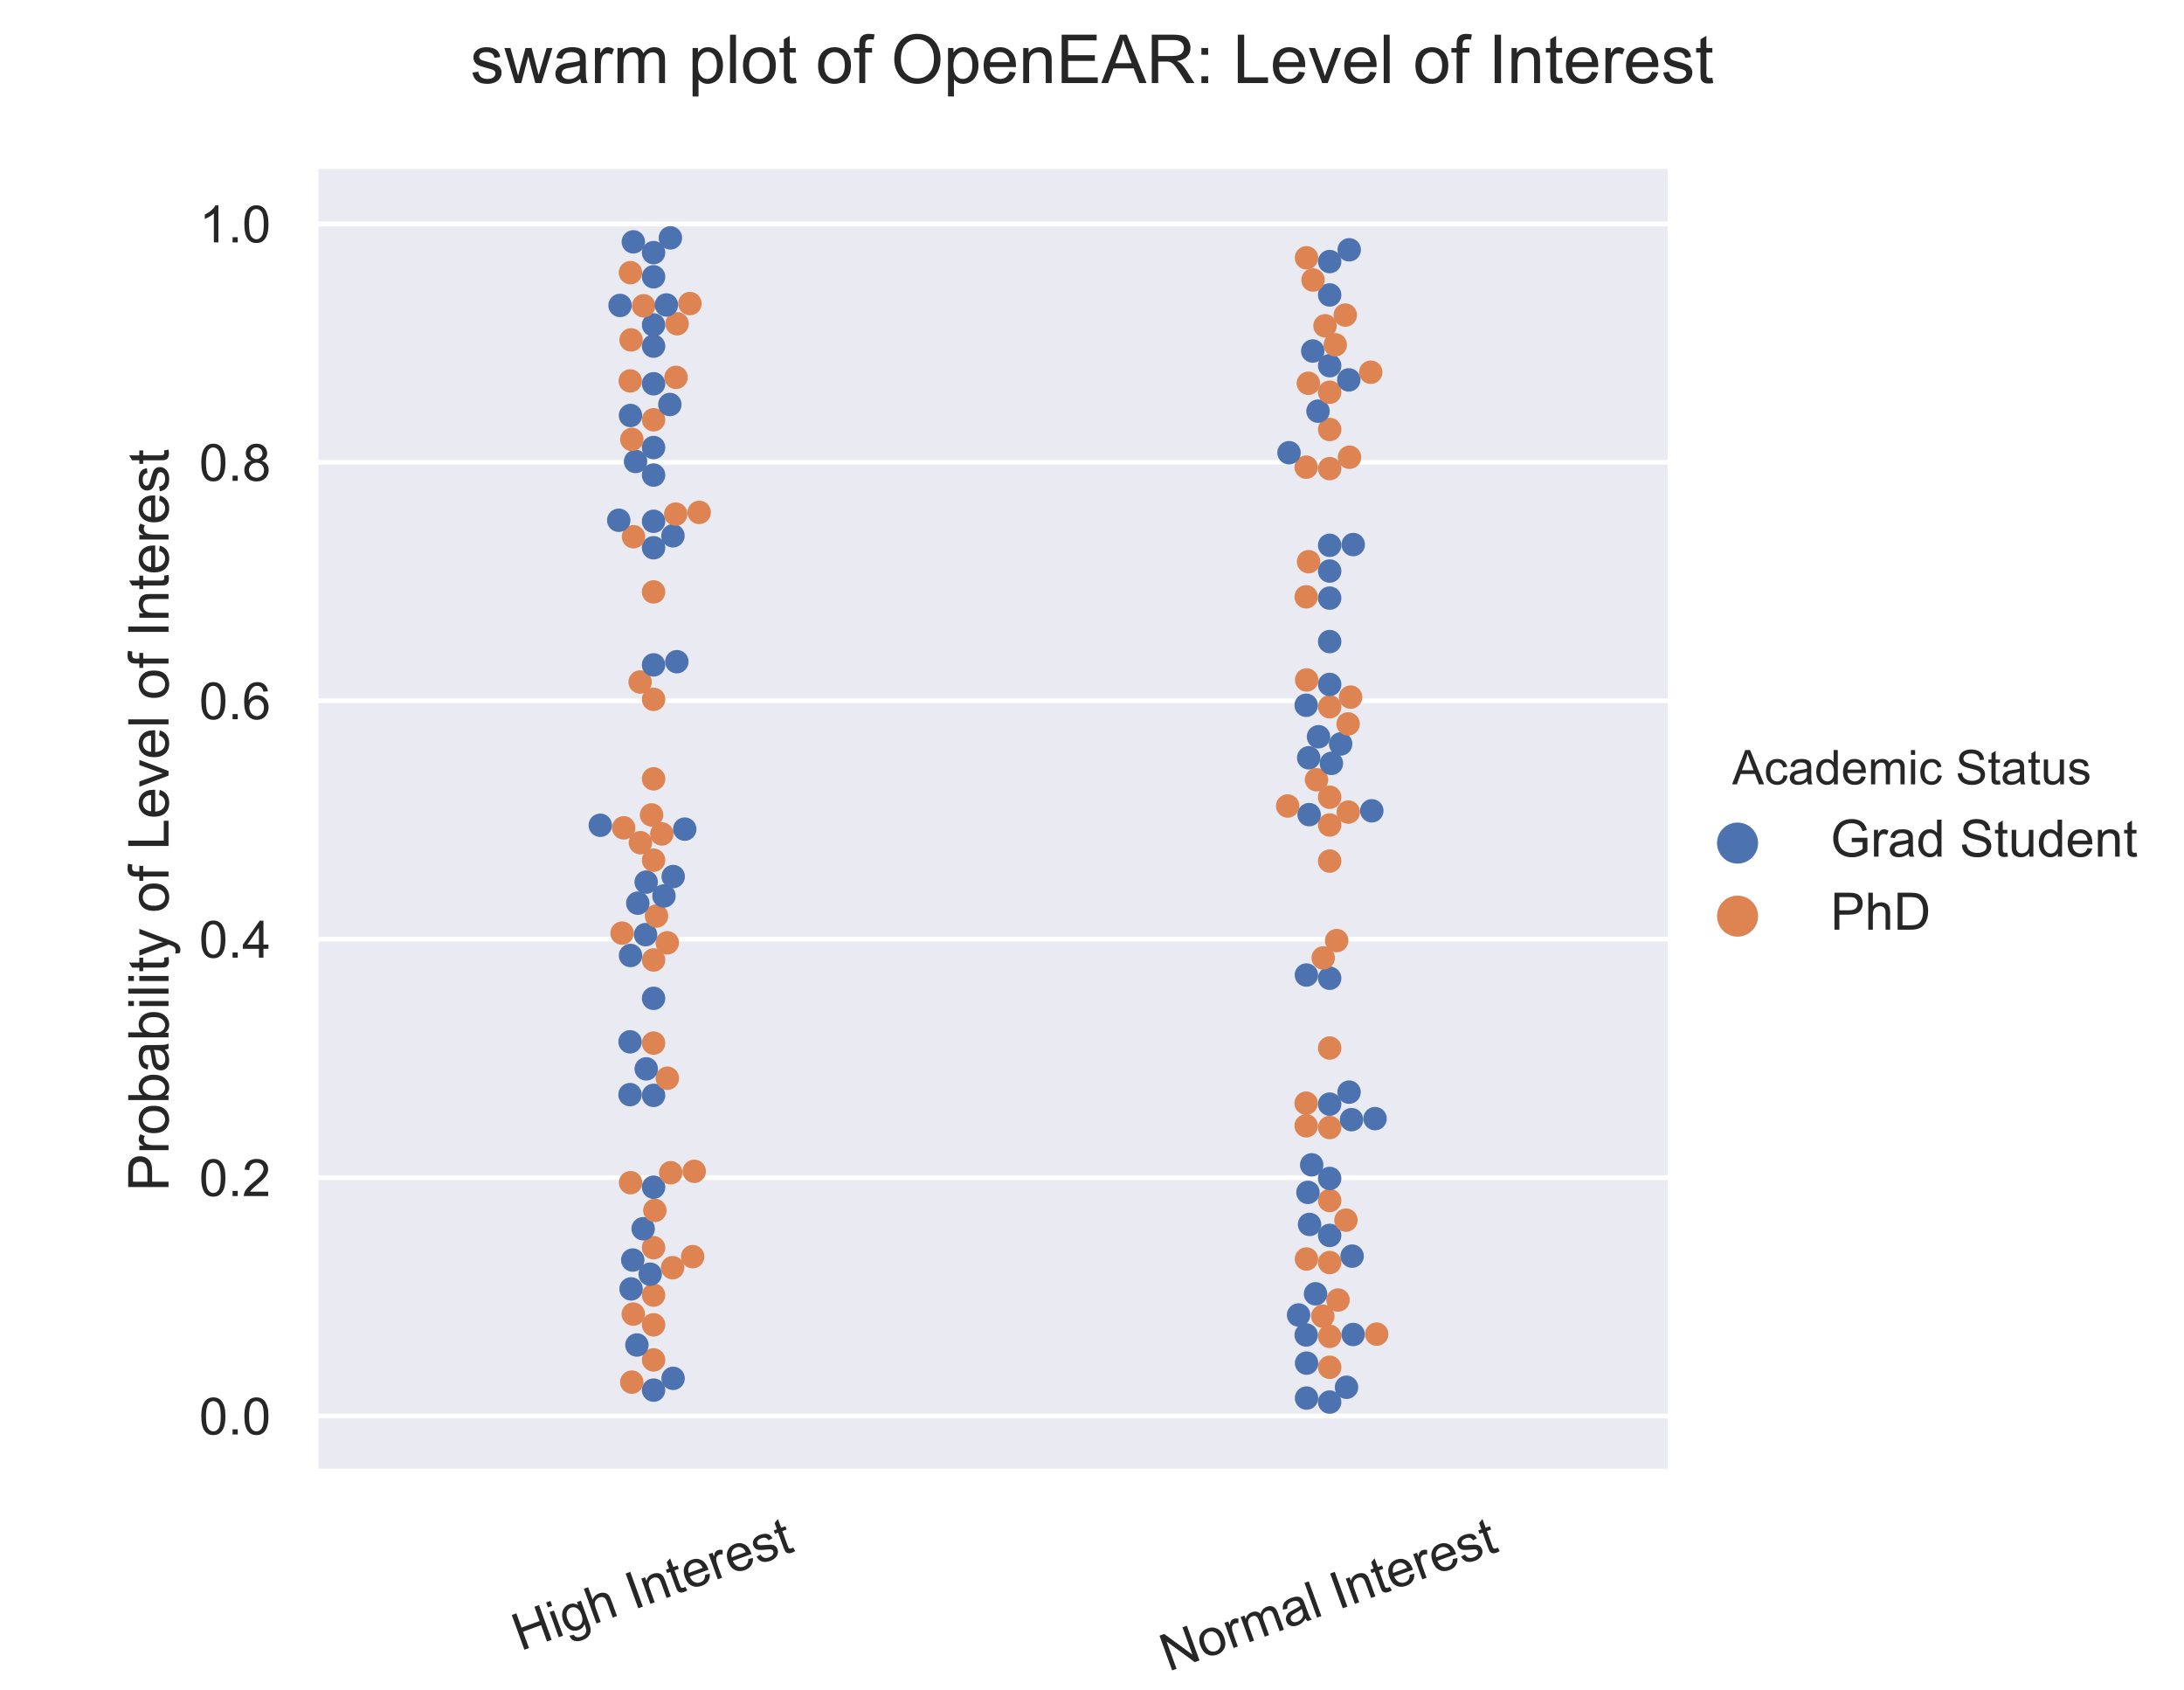 <?xml version="1.0" encoding="utf-8" standalone="no"?>
<!DOCTYPE svg PUBLIC "-//W3C//DTD SVG 1.1//EN"
  "http://www.w3.org/Graphics/SVG/1.1/DTD/svg11.dtd">
<!-- Created with matplotlib (http://matplotlib.org/) -->
<svg height="360pt" version="1.1" viewBox="0 0 465.35 360" width="465.35pt" xmlns="http://www.w3.org/2000/svg" xmlns:xlink="http://www.w3.org/1999/xlink">
 <defs>
  <style type="text/css">
*{stroke-linecap:butt;stroke-linejoin:round;}
  </style>
 </defs>
 <g id="figure_1">
  <g id="patch_1">
   <path d="M 0 360 
L 465.35 360 
L 465.35 0 
L 0 0 
z
" style="fill:#ffffff;"/>
  </g>
  <g id="axes_1">
   <g id="patch_2">
    <path d="M 67.226 313.493 
L 355.346 313.493 
L 355.346 36 
L 67.226 36 
z
" style="fill:#eaeaf2;"/>
   </g>
   <g id="matplotlib.axis_1">
    <g id="xtick_1">
     <g id="text_1">
      <!-- High Interest -->
      <defs>
       <path d="M 8.016 0 
L 8.016 71.578 
L 17.484 71.578 
L 17.484 42.188 
L 54.688 42.188 
L 54.688 71.578 
L 64.156 71.578 
L 64.156 0 
L 54.688 0 
L 54.688 33.734 
L 17.484 33.734 
L 17.484 0 
z
" id="ArialMT-48"/>
       <path d="M 6.641 61.469 
L 6.641 71.578 
L 15.438 71.578 
L 15.438 61.469 
z
M 6.641 0 
L 6.641 51.859 
L 15.438 51.859 
L 15.438 0 
z
" id="ArialMT-69"/>
       <path d="M 4.984 -4.297 
L 13.531 -5.562 
Q 14.062 -9.516 16.5 -11.328 
Q 19.781 -13.766 25.438 -13.766 
Q 31.547 -13.766 34.859 -11.328 
Q 38.188 -8.891 39.359 -4.5 
Q 40.047 -1.812 39.984 6.781 
Q 34.234 0 25.641 0 
Q 14.938 0 9.078 7.719 
Q 3.219 15.438 3.219 26.219 
Q 3.219 33.641 5.906 39.906 
Q 8.594 46.188 13.688 49.609 
Q 18.797 53.031 25.688 53.031 
Q 34.859 53.031 40.828 45.609 
L 40.828 51.859 
L 48.922 51.859 
L 48.922 7.031 
Q 48.922 -5.078 46.453 -10.125 
Q 44 -15.188 38.641 -18.109 
Q 33.297 -21.047 25.484 -21.047 
Q 16.219 -21.047 10.5 -16.875 
Q 4.781 -12.703 4.984 -4.297 
z
M 12.25 26.859 
Q 12.25 16.656 16.297 11.969 
Q 20.359 7.281 26.469 7.281 
Q 32.516 7.281 36.609 11.938 
Q 40.719 16.609 40.719 26.562 
Q 40.719 36.078 36.5 40.906 
Q 32.281 45.75 26.312 45.75 
Q 20.453 45.75 16.344 40.984 
Q 12.25 36.234 12.25 26.859 
z
" id="ArialMT-67"/>
       <path d="M 6.594 0 
L 6.594 71.578 
L 15.375 71.578 
L 15.375 45.906 
Q 21.531 53.031 30.906 53.031 
Q 36.672 53.031 40.922 50.75 
Q 45.172 48.484 47 44.484 
Q 48.828 40.484 48.828 32.859 
L 48.828 0 
L 40.047 0 
L 40.047 32.859 
Q 40.047 39.453 37.188 42.453 
Q 34.328 45.453 29.109 45.453 
Q 25.203 45.453 21.75 43.422 
Q 18.312 41.406 16.844 37.938 
Q 15.375 34.469 15.375 28.375 
L 15.375 0 
z
" id="ArialMT-68"/>
       <path id="ArialMT-20"/>
       <path d="M 9.328 0 
L 9.328 71.578 
L 18.797 71.578 
L 18.797 0 
z
" id="ArialMT-49"/>
       <path d="M 6.594 0 
L 6.594 51.859 
L 14.5 51.859 
L 14.5 44.484 
Q 20.219 53.031 31 53.031 
Q 35.688 53.031 39.625 51.344 
Q 43.562 49.656 45.516 46.922 
Q 47.469 44.188 48.25 40.438 
Q 48.734 37.984 48.734 31.891 
L 48.734 0 
L 39.938 0 
L 39.938 31.547 
Q 39.938 36.922 38.906 39.578 
Q 37.891 42.234 35.281 43.812 
Q 32.672 45.406 29.156 45.406 
Q 23.531 45.406 19.453 41.844 
Q 15.375 38.281 15.375 28.328 
L 15.375 0 
z
" id="ArialMT-6e"/>
       <path d="M 25.781 7.859 
L 27.047 0.094 
Q 23.344 -0.688 20.406 -0.688 
Q 15.625 -0.688 12.984 0.828 
Q 10.359 2.344 9.281 4.812 
Q 8.203 7.281 8.203 15.188 
L 8.203 45.016 
L 1.766 45.016 
L 1.766 51.859 
L 8.203 51.859 
L 8.203 64.703 
L 16.938 69.969 
L 16.938 51.859 
L 25.781 51.859 
L 25.781 45.016 
L 16.938 45.016 
L 16.938 14.703 
Q 16.938 10.938 17.406 9.859 
Q 17.875 8.797 18.922 8.156 
Q 19.969 7.516 21.922 7.516 
Q 23.391 7.516 25.781 7.859 
z
" id="ArialMT-74"/>
       <path d="M 42.094 16.703 
L 51.172 15.578 
Q 49.031 7.625 43.219 3.219 
Q 37.406 -1.172 28.375 -1.172 
Q 17 -1.172 10.328 5.828 
Q 3.656 12.844 3.656 25.484 
Q 3.656 38.578 10.391 45.797 
Q 17.141 53.031 27.875 53.031 
Q 38.281 53.031 44.875 45.953 
Q 51.469 38.875 51.469 26.031 
Q 51.469 25.25 51.422 23.688 
L 12.75 23.688 
Q 13.234 15.141 17.578 10.594 
Q 21.922 6.062 28.422 6.062 
Q 33.25 6.062 36.672 8.594 
Q 40.094 11.141 42.094 16.703 
z
M 13.234 30.906 
L 42.188 30.906 
Q 41.609 37.453 38.875 40.719 
Q 34.672 45.797 27.984 45.797 
Q 21.922 45.797 17.797 41.75 
Q 13.672 37.703 13.234 30.906 
z
" id="ArialMT-65"/>
       <path d="M 6.5 0 
L 6.5 51.859 
L 14.406 51.859 
L 14.406 44 
Q 17.438 49.516 20 51.266 
Q 22.562 53.031 25.641 53.031 
Q 30.078 53.031 34.672 50.203 
L 31.641 42.047 
Q 28.422 43.953 25.203 43.953 
Q 22.312 43.953 20.016 42.219 
Q 17.719 40.484 16.75 37.406 
Q 15.281 32.719 15.281 27.156 
L 15.281 0 
z
" id="ArialMT-72"/>
       <path d="M 3.078 15.484 
L 11.766 16.844 
Q 12.5 11.625 15.844 8.844 
Q 19.188 6.062 25.203 6.062 
Q 31.25 6.062 34.172 8.516 
Q 37.109 10.984 37.109 14.312 
Q 37.109 17.281 34.516 19 
Q 32.719 20.172 25.531 21.969 
Q 15.875 24.422 12.141 26.203 
Q 8.406 27.984 6.469 31.125 
Q 4.547 34.281 4.547 38.094 
Q 4.547 41.547 6.125 44.5 
Q 7.719 47.469 10.453 49.422 
Q 12.5 50.922 16.031 51.969 
Q 19.578 53.031 23.641 53.031 
Q 29.734 53.031 34.344 51.266 
Q 38.969 49.516 41.156 46.5 
Q 43.359 43.5 44.188 38.484 
L 35.594 37.312 
Q 35.016 41.312 32.203 43.547 
Q 29.391 45.797 24.266 45.797 
Q 18.219 45.797 15.625 43.797 
Q 13.031 41.797 13.031 39.109 
Q 13.031 37.406 14.109 36.031 
Q 15.188 34.625 17.484 33.688 
Q 18.797 33.203 25.25 31.453 
Q 34.578 28.953 38.25 27.359 
Q 41.938 25.781 44.031 22.75 
Q 46.141 19.734 46.141 15.234 
Q 46.141 10.844 43.578 6.953 
Q 41.016 3.078 36.172 0.953 
Q 31.344 -1.172 25.25 -1.172 
Q 15.141 -1.172 9.844 3.031 
Q 4.547 7.234 3.078 15.484 
z
" id="ArialMT-73"/>
      </defs>
      <g style="fill:#262626;" transform="translate(110.907 351.72)rotate(-20)scale(0.11 -0.11)">
       <use xlink:href="#ArialMT-48"/>
       <use x="72.217" xlink:href="#ArialMT-69"/>
       <use x="94.434" xlink:href="#ArialMT-67"/>
       <use x="150.049" xlink:href="#ArialMT-68"/>
       <use x="205.664" xlink:href="#ArialMT-20"/>
       <use x="233.447" xlink:href="#ArialMT-49"/>
       <use x="261.23" xlink:href="#ArialMT-6e"/>
       <use x="316.846" xlink:href="#ArialMT-74"/>
       <use x="344.629" xlink:href="#ArialMT-65"/>
       <use x="400.244" xlink:href="#ArialMT-72"/>
       <use x="433.545" xlink:href="#ArialMT-65"/>
       <use x="489.16" xlink:href="#ArialMT-73"/>
       <use x="539.16" xlink:href="#ArialMT-74"/>
      </g>
     </g>
    </g>
    <g id="xtick_2">
     <g id="text_2">
      <!-- Normal Interest -->
      <defs>
       <path d="M 7.625 0 
L 7.625 71.578 
L 17.328 71.578 
L 54.938 15.375 
L 54.938 71.578 
L 64.016 71.578 
L 64.016 0 
L 54.297 0 
L 16.703 56.25 
L 16.703 0 
z
" id="ArialMT-4e"/>
       <path d="M 3.328 25.922 
Q 3.328 40.328 11.328 47.266 
Q 18.016 53.031 27.641 53.031 
Q 38.328 53.031 45.109 46.016 
Q 51.906 39.016 51.906 26.656 
Q 51.906 16.656 48.906 10.906 
Q 45.906 5.172 40.156 2 
Q 34.422 -1.172 27.641 -1.172 
Q 16.75 -1.172 10.031 5.812 
Q 3.328 12.797 3.328 25.922 
z
M 12.359 25.922 
Q 12.359 15.969 16.703 11.016 
Q 21.047 6.062 27.641 6.062 
Q 34.188 6.062 38.531 11.031 
Q 42.875 16.016 42.875 26.219 
Q 42.875 35.844 38.5 40.797 
Q 34.125 45.75 27.641 45.75 
Q 21.047 45.75 16.703 40.812 
Q 12.359 35.891 12.359 25.922 
z
" id="ArialMT-6f"/>
       <path d="M 6.594 0 
L 6.594 51.859 
L 14.453 51.859 
L 14.453 44.578 
Q 16.891 48.391 20.938 50.703 
Q 25 53.031 30.172 53.031 
Q 35.938 53.031 39.625 50.641 
Q 43.312 48.25 44.828 43.953 
Q 50.984 53.031 60.844 53.031 
Q 68.562 53.031 72.703 48.75 
Q 76.859 44.484 76.859 35.594 
L 76.859 0 
L 68.109 0 
L 68.109 32.672 
Q 68.109 37.938 67.25 40.25 
Q 66.406 42.578 64.156 43.984 
Q 61.922 45.406 58.891 45.406 
Q 53.422 45.406 49.797 41.766 
Q 46.188 38.141 46.188 30.125 
L 46.188 0 
L 37.406 0 
L 37.406 33.688 
Q 37.406 39.547 35.25 42.469 
Q 33.109 45.406 28.219 45.406 
Q 24.516 45.406 21.359 43.453 
Q 18.219 41.5 16.797 37.734 
Q 15.375 33.984 15.375 26.906 
L 15.375 0 
z
" id="ArialMT-6d"/>
       <path d="M 40.438 6.391 
Q 35.547 2.25 31.031 0.531 
Q 26.516 -1.172 21.344 -1.172 
Q 12.797 -1.172 8.203 3 
Q 3.609 7.172 3.609 13.672 
Q 3.609 17.484 5.344 20.625 
Q 7.078 23.781 9.891 25.688 
Q 12.703 27.594 16.219 28.562 
Q 18.797 29.25 24.031 29.891 
Q 34.672 31.156 39.703 32.906 
Q 39.75 34.719 39.75 35.203 
Q 39.75 40.578 37.25 42.781 
Q 33.891 45.75 27.25 45.75 
Q 21.047 45.75 18.094 43.578 
Q 15.141 41.406 13.719 35.891 
L 5.125 37.062 
Q 6.297 42.578 8.984 45.969 
Q 11.672 49.359 16.75 51.188 
Q 21.828 53.031 28.516 53.031 
Q 35.156 53.031 39.297 51.469 
Q 43.453 49.906 45.406 47.531 
Q 47.359 45.172 48.141 41.547 
Q 48.578 39.312 48.578 33.453 
L 48.578 21.734 
Q 48.578 9.469 49.141 6.219 
Q 49.703 2.984 51.375 0 
L 42.188 0 
Q 40.828 2.734 40.438 6.391 
z
M 39.703 26.031 
Q 34.906 24.078 25.344 22.703 
Q 19.922 21.922 17.672 20.938 
Q 15.438 19.969 14.203 18.094 
Q 12.984 16.219 12.984 13.922 
Q 12.984 10.406 15.641 8.062 
Q 18.312 5.719 23.438 5.719 
Q 28.516 5.719 32.469 7.938 
Q 36.422 10.156 38.281 14.016 
Q 39.703 17 39.703 22.797 
z
" id="ArialMT-61"/>
       <path d="M 6.391 0 
L 6.391 71.578 
L 15.188 71.578 
L 15.188 0 
z
" id="ArialMT-6c"/>
      </defs>
      <g style="fill:#262626;" transform="translate(248.964 356.107)rotate(-20)scale(0.11 -0.11)">
       <use xlink:href="#ArialMT-4e"/>
       <use x="72.217" xlink:href="#ArialMT-6f"/>
       <use x="127.832" xlink:href="#ArialMT-72"/>
       <use x="161.133" xlink:href="#ArialMT-6d"/>
       <use x="244.434" xlink:href="#ArialMT-61"/>
       <use x="300.049" xlink:href="#ArialMT-6c"/>
       <use x="322.266" xlink:href="#ArialMT-20"/>
       <use x="350.049" xlink:href="#ArialMT-49"/>
       <use x="377.832" xlink:href="#ArialMT-6e"/>
       <use x="433.447" xlink:href="#ArialMT-74"/>
       <use x="461.23" xlink:href="#ArialMT-65"/>
       <use x="516.846" xlink:href="#ArialMT-72"/>
       <use x="550.146" xlink:href="#ArialMT-65"/>
       <use x="605.762" xlink:href="#ArialMT-73"/>
       <use x="655.762" xlink:href="#ArialMT-74"/>
      </g>
     </g>
    </g>
    <g id="text_3">
     <!-- Level of Interest -->
     <defs>
      <path d="M 7.328 0 
L 7.328 71.578 
L 16.797 71.578 
L 16.797 8.453 
L 52.047 8.453 
L 52.047 0 
z
" id="ArialMT-4c"/>
      <path d="M 21 0 
L 1.266 51.859 
L 10.547 51.859 
L 21.688 20.797 
Q 23.484 15.766 25 10.359 
Q 26.172 14.453 28.266 20.219 
L 39.797 51.859 
L 48.828 51.859 
L 29.203 0 
z
" id="ArialMT-76"/>
      <path d="M 8.688 0 
L 8.688 45.016 
L 0.922 45.016 
L 0.922 51.859 
L 8.688 51.859 
L 8.688 57.375 
Q 8.688 62.594 9.625 65.141 
Q 10.891 68.562 14.078 70.672 
Q 17.281 72.797 23.047 72.797 
Q 26.766 72.797 31.25 71.922 
L 29.938 64.266 
Q 27.203 64.75 24.75 64.75 
Q 20.75 64.75 19.094 63.031 
Q 17.438 61.328 17.438 56.641 
L 17.438 51.859 
L 27.547 51.859 
L 27.547 45.016 
L 17.438 45.016 
L 17.438 0 
z
" id="ArialMT-66"/>
     </defs>
     <g style="fill:#262626;" transform="translate(168.598 370.75)scale(0.12 -0.12)">
      <use xlink:href="#ArialMT-4c"/>
      <use x="55.615" xlink:href="#ArialMT-65"/>
      <use x="111.23" xlink:href="#ArialMT-76"/>
      <use x="161.23" xlink:href="#ArialMT-65"/>
      <use x="216.846" xlink:href="#ArialMT-6c"/>
      <use x="239.062" xlink:href="#ArialMT-20"/>
      <use x="266.846" xlink:href="#ArialMT-6f"/>
      <use x="322.461" xlink:href="#ArialMT-66"/>
      <use x="350.244" xlink:href="#ArialMT-20"/>
      <use x="378.027" xlink:href="#ArialMT-49"/>
      <use x="405.811" xlink:href="#ArialMT-6e"/>
      <use x="461.426" xlink:href="#ArialMT-74"/>
      <use x="489.209" xlink:href="#ArialMT-65"/>
      <use x="544.824" xlink:href="#ArialMT-72"/>
      <use x="578.125" xlink:href="#ArialMT-65"/>
      <use x="633.74" xlink:href="#ArialMT-73"/>
      <use x="683.74" xlink:href="#ArialMT-74"/>
     </g>
    </g>
   </g>
   <g id="matplotlib.axis_2">
    <g id="ytick_1">
     <g id="line2d_1">
      <path clip-path="url(#pdbbe3f5d3e)" d="M 67.226 301.629 
L 355.346 301.629 
" style="fill:none;stroke:#ffffff;stroke-linecap:round;"/>
     </g>
     <g id="text_4">
      <!-- 0.0 -->
      <defs>
       <path d="M 4.156 35.297 
Q 4.156 48 6.766 55.734 
Q 9.375 63.484 14.516 67.672 
Q 19.672 71.875 27.484 71.875 
Q 33.25 71.875 37.594 69.547 
Q 41.938 67.234 44.766 62.859 
Q 47.609 58.5 49.219 52.219 
Q 50.828 45.953 50.828 35.297 
Q 50.828 22.703 48.234 14.969 
Q 45.656 7.234 40.5 3 
Q 35.359 -1.219 27.484 -1.219 
Q 17.141 -1.219 11.234 6.203 
Q 4.156 15.141 4.156 35.297 
z
M 13.188 35.297 
Q 13.188 17.672 17.312 11.828 
Q 21.438 6 27.484 6 
Q 33.547 6 37.672 11.859 
Q 41.797 17.719 41.797 35.297 
Q 41.797 52.984 37.672 58.781 
Q 33.547 64.594 27.391 64.594 
Q 21.344 64.594 17.719 59.469 
Q 13.188 52.938 13.188 35.297 
z
" id="ArialMT-30"/>
       <path d="M 9.078 0 
L 9.078 10.016 
L 19.094 10.016 
L 19.094 0 
z
" id="ArialMT-2e"/>
      </defs>
      <g style="fill:#262626;" transform="translate(42.436 305.565)scale(0.11 -0.11)">
       <use xlink:href="#ArialMT-30"/>
       <use x="55.615" xlink:href="#ArialMT-2e"/>
       <use x="83.398" xlink:href="#ArialMT-30"/>
      </g>
     </g>
    </g>
    <g id="ytick_2">
     <g id="line2d_2">
      <path clip-path="url(#pdbbe3f5d3e)" d="M 67.226 250.842 
L 355.346 250.842 
" style="fill:none;stroke:#ffffff;stroke-linecap:round;"/>
     </g>
     <g id="text_5">
      <!-- 0.2 -->
      <defs>
       <path d="M 50.344 8.453 
L 50.344 0 
L 3.031 0 
Q 2.938 3.172 4.047 6.109 
Q 5.859 10.938 9.828 15.625 
Q 13.812 20.312 21.344 26.469 
Q 33.016 36.031 37.109 41.625 
Q 41.219 47.219 41.219 52.203 
Q 41.219 57.422 37.469 61 
Q 33.734 64.594 27.734 64.594 
Q 21.391 64.594 17.578 60.781 
Q 13.766 56.984 13.719 50.25 
L 4.688 51.172 
Q 5.609 61.281 11.656 66.578 
Q 17.719 71.875 27.938 71.875 
Q 38.234 71.875 44.234 66.156 
Q 50.25 60.453 50.25 52 
Q 50.25 47.703 48.484 43.547 
Q 46.734 39.406 42.656 34.812 
Q 38.578 30.219 29.109 22.219 
Q 21.188 15.578 18.938 13.203 
Q 16.703 10.844 15.234 8.453 
z
" id="ArialMT-32"/>
      </defs>
      <g style="fill:#262626;" transform="translate(42.436 254.779)scale(0.11 -0.11)">
       <use xlink:href="#ArialMT-30"/>
       <use x="55.615" xlink:href="#ArialMT-2e"/>
       <use x="83.398" xlink:href="#ArialMT-32"/>
      </g>
     </g>
    </g>
    <g id="ytick_3">
     <g id="line2d_3">
      <path clip-path="url(#pdbbe3f5d3e)" d="M 67.226 200.056 
L 355.346 200.056 
" style="fill:none;stroke:#ffffff;stroke-linecap:round;"/>
     </g>
     <g id="text_6">
      <!-- 0.4 -->
      <defs>
       <path d="M 32.328 0 
L 32.328 17.141 
L 1.266 17.141 
L 1.266 25.203 
L 33.938 71.578 
L 41.109 71.578 
L 41.109 25.203 
L 50.781 25.203 
L 50.781 17.141 
L 41.109 17.141 
L 41.109 0 
z
M 32.328 25.203 
L 32.328 57.469 
L 9.906 25.203 
z
" id="ArialMT-34"/>
      </defs>
      <g style="fill:#262626;" transform="translate(42.436 203.993)scale(0.11 -0.11)">
       <use xlink:href="#ArialMT-30"/>
       <use x="55.615" xlink:href="#ArialMT-2e"/>
       <use x="83.398" xlink:href="#ArialMT-34"/>
      </g>
     </g>
    </g>
    <g id="ytick_4">
     <g id="line2d_4">
      <path clip-path="url(#pdbbe3f5d3e)" d="M 67.226 149.27 
L 355.346 149.27 
" style="fill:none;stroke:#ffffff;stroke-linecap:round;"/>
     </g>
     <g id="text_7">
      <!-- 0.6 -->
      <defs>
       <path d="M 49.75 54.047 
L 41.016 53.375 
Q 39.844 58.547 37.703 60.891 
Q 34.125 64.656 28.906 64.656 
Q 24.703 64.656 21.531 62.312 
Q 17.391 59.281 14.984 53.469 
Q 12.594 47.656 12.5 36.922 
Q 15.672 41.75 20.266 44.094 
Q 24.859 46.438 29.891 46.438 
Q 38.672 46.438 44.844 39.969 
Q 51.031 33.5 51.031 23.25 
Q 51.031 16.5 48.125 10.719 
Q 45.219 4.938 40.141 1.859 
Q 35.062 -1.219 28.609 -1.219 
Q 17.625 -1.219 10.688 6.859 
Q 3.766 14.938 3.766 33.5 
Q 3.766 54.25 11.422 63.672 
Q 18.109 71.875 29.438 71.875 
Q 37.891 71.875 43.281 67.141 
Q 48.688 62.406 49.75 54.047 
z
M 13.875 23.188 
Q 13.875 18.656 15.797 14.5 
Q 17.719 10.359 21.188 8.172 
Q 24.656 6 28.469 6 
Q 34.031 6 38.031 10.484 
Q 42.047 14.984 42.047 22.703 
Q 42.047 30.125 38.078 34.391 
Q 34.125 38.672 28.125 38.672 
Q 22.172 38.672 18.016 34.391 
Q 13.875 30.125 13.875 23.188 
z
" id="ArialMT-36"/>
      </defs>
      <g style="fill:#262626;" transform="translate(42.436 153.207)scale(0.11 -0.11)">
       <use xlink:href="#ArialMT-30"/>
       <use x="55.615" xlink:href="#ArialMT-2e"/>
       <use x="83.398" xlink:href="#ArialMT-36"/>
      </g>
     </g>
    </g>
    <g id="ytick_5">
     <g id="line2d_5">
      <path clip-path="url(#pdbbe3f5d3e)" d="M 67.226 98.484 
L 355.346 98.484 
" style="fill:none;stroke:#ffffff;stroke-linecap:round;"/>
     </g>
     <g id="text_8">
      <!-- 0.8 -->
      <defs>
       <path d="M 17.672 38.812 
Q 12.203 40.828 9.562 44.531 
Q 6.938 48.25 6.938 53.422 
Q 6.938 61.234 12.547 66.547 
Q 18.172 71.875 27.484 71.875 
Q 36.859 71.875 42.578 66.422 
Q 48.297 60.984 48.297 53.172 
Q 48.297 48.188 45.672 44.5 
Q 43.062 40.828 37.75 38.812 
Q 44.344 36.672 47.781 31.875 
Q 51.219 27.094 51.219 20.453 
Q 51.219 11.281 44.719 5.031 
Q 38.234 -1.219 27.641 -1.219 
Q 17.047 -1.219 10.547 5.047 
Q 4.047 11.328 4.047 20.703 
Q 4.047 27.688 7.594 32.391 
Q 11.141 37.109 17.672 38.812 
z
M 15.922 53.719 
Q 15.922 48.641 19.188 45.406 
Q 22.469 42.188 27.688 42.188 
Q 32.766 42.188 36.016 45.375 
Q 39.266 48.578 39.266 53.219 
Q 39.266 58.062 35.906 61.359 
Q 32.562 64.656 27.594 64.656 
Q 22.562 64.656 19.234 61.422 
Q 15.922 58.203 15.922 53.719 
z
M 13.094 20.656 
Q 13.094 16.891 14.875 13.375 
Q 16.656 9.859 20.172 7.922 
Q 23.688 6 27.734 6 
Q 34.031 6 38.125 10.047 
Q 42.234 14.109 42.234 20.359 
Q 42.234 26.703 38.016 30.859 
Q 33.797 35.016 27.438 35.016 
Q 21.234 35.016 17.156 30.906 
Q 13.094 26.812 13.094 20.656 
z
" id="ArialMT-38"/>
      </defs>
      <g style="fill:#262626;" transform="translate(42.436 102.421)scale(0.11 -0.11)">
       <use xlink:href="#ArialMT-30"/>
       <use x="55.615" xlink:href="#ArialMT-2e"/>
       <use x="83.398" xlink:href="#ArialMT-38"/>
      </g>
     </g>
    </g>
    <g id="ytick_6">
     <g id="line2d_6">
      <path clip-path="url(#pdbbe3f5d3e)" d="M 67.226 47.698 
L 355.346 47.698 
" style="fill:none;stroke:#ffffff;stroke-linecap:round;"/>
     </g>
     <g id="text_9">
      <!-- 1.0 -->
      <defs>
       <path d="M 37.25 0 
L 28.469 0 
L 28.469 56 
Q 25.297 52.984 20.141 49.953 
Q 14.984 46.922 10.891 45.406 
L 10.891 53.906 
Q 18.266 57.375 23.781 62.297 
Q 29.297 67.234 31.594 71.875 
L 37.25 71.875 
z
" id="ArialMT-31"/>
      </defs>
      <g style="fill:#262626;" transform="translate(42.436 51.634)scale(0.11 -0.11)">
       <use xlink:href="#ArialMT-31"/>
       <use x="55.615" xlink:href="#ArialMT-2e"/>
       <use x="83.398" xlink:href="#ArialMT-30"/>
      </g>
     </g>
    </g>
    <g id="text_10">
     <!-- Probability of Level of Interest -->
     <defs>
      <path d="M 7.719 0 
L 7.719 71.578 
L 34.719 71.578 
Q 41.844 71.578 45.609 70.906 
Q 50.875 70.016 54.438 67.547 
Q 58.016 65.094 60.188 60.641 
Q 62.359 56.203 62.359 50.875 
Q 62.359 41.75 56.547 35.422 
Q 50.734 29.109 35.547 29.109 
L 17.188 29.109 
L 17.188 0 
z
M 17.188 37.547 
L 35.688 37.547 
Q 44.875 37.547 48.734 40.969 
Q 52.594 44.391 52.594 50.594 
Q 52.594 55.078 50.312 58.266 
Q 48.047 61.469 44.344 62.5 
Q 41.938 63.141 35.5 63.141 
L 17.188 63.141 
z
" id="ArialMT-50"/>
      <path d="M 14.703 0 
L 6.547 0 
L 6.547 71.578 
L 15.328 71.578 
L 15.328 46.047 
Q 20.906 53.031 29.547 53.031 
Q 34.328 53.031 38.594 51.094 
Q 42.875 49.172 45.625 45.672 
Q 48.391 42.188 49.953 37.25 
Q 51.516 32.328 51.516 26.703 
Q 51.516 13.375 44.922 6.094 
Q 38.328 -1.172 29.109 -1.172 
Q 19.922 -1.172 14.703 6.5 
z
M 14.594 26.312 
Q 14.594 17 17.141 12.844 
Q 21.297 6.062 28.375 6.062 
Q 34.125 6.062 38.328 11.062 
Q 42.531 16.062 42.531 25.984 
Q 42.531 36.141 38.5 40.969 
Q 34.469 45.797 28.766 45.797 
Q 23 45.797 18.797 40.797 
Q 14.594 35.797 14.594 26.312 
z
" id="ArialMT-62"/>
      <path d="M 6.203 -19.969 
L 5.219 -11.719 
Q 8.109 -12.5 10.25 -12.5 
Q 13.188 -12.5 14.938 -11.516 
Q 16.703 -10.547 17.828 -8.797 
Q 18.656 -7.469 20.516 -2.25 
Q 20.75 -1.516 21.297 -0.094 
L 1.609 51.859 
L 11.078 51.859 
L 21.875 21.828 
Q 23.969 16.109 25.641 9.812 
Q 27.156 15.875 29.25 21.625 
L 40.328 51.859 
L 49.125 51.859 
L 29.391 -0.875 
Q 26.219 -9.422 24.469 -12.641 
Q 22.125 -17 19.094 -19.016 
Q 16.062 -21.047 11.859 -21.047 
Q 9.328 -21.047 6.203 -19.969 
z
" id="ArialMT-79"/>
     </defs>
     <g style="fill:#262626;" transform="translate(35.91 253.784)rotate(-90)scale(0.12 -0.12)">
      <use xlink:href="#ArialMT-50"/>
      <use x="66.699" xlink:href="#ArialMT-72"/>
      <use x="100" xlink:href="#ArialMT-6f"/>
      <use x="155.615" xlink:href="#ArialMT-62"/>
      <use x="211.23" xlink:href="#ArialMT-61"/>
      <use x="266.846" xlink:href="#ArialMT-62"/>
      <use x="322.461" xlink:href="#ArialMT-69"/>
      <use x="344.678" xlink:href="#ArialMT-6c"/>
      <use x="366.895" xlink:href="#ArialMT-69"/>
      <use x="389.111" xlink:href="#ArialMT-74"/>
      <use x="416.895" xlink:href="#ArialMT-79"/>
      <use x="466.895" xlink:href="#ArialMT-20"/>
      <use x="494.678" xlink:href="#ArialMT-6f"/>
      <use x="550.293" xlink:href="#ArialMT-66"/>
      <use x="578.076" xlink:href="#ArialMT-20"/>
      <use x="605.859" xlink:href="#ArialMT-4c"/>
      <use x="661.475" xlink:href="#ArialMT-65"/>
      <use x="717.09" xlink:href="#ArialMT-76"/>
      <use x="767.09" xlink:href="#ArialMT-65"/>
      <use x="822.705" xlink:href="#ArialMT-6c"/>
      <use x="844.922" xlink:href="#ArialMT-20"/>
      <use x="872.705" xlink:href="#ArialMT-6f"/>
      <use x="928.32" xlink:href="#ArialMT-66"/>
      <use x="956.104" xlink:href="#ArialMT-20"/>
      <use x="983.887" xlink:href="#ArialMT-49"/>
      <use x="1011.67" xlink:href="#ArialMT-6e"/>
      <use x="1067.285" xlink:href="#ArialMT-74"/>
      <use x="1095.068" xlink:href="#ArialMT-65"/>
      <use x="1150.684" xlink:href="#ArialMT-72"/>
      <use x="1183.984" xlink:href="#ArialMT-65"/>
      <use x="1239.6" xlink:href="#ArialMT-73"/>
      <use x="1289.6" xlink:href="#ArialMT-74"/>
     </g>
    </g>
   </g>
   <g id="PathCollection_1"/>
   <g id="PathCollection_2"/>
   <g id="patch_3">
    <path d="M 67.226 313.493 
L 67.226 36 
" style="fill:none;stroke:#ffffff;stroke-linecap:square;stroke-linejoin:miter;stroke-width:1.25;"/>
   </g>
   <g id="patch_4">
    <path d="M 67.226 313.493 
L 355.346 313.493 
" style="fill:none;stroke:#ffffff;stroke-linecap:square;stroke-linejoin:miter;stroke-width:1.25;"/>
   </g>
   <g id="PathCollection_3">
    <defs>
     <path d="M 0 2.5 
C 0.663 2.5 1.299 2.237 1.768 1.768 
C 2.237 1.299 2.5 0.663 2.5 0 
C 2.5 -0.663 2.237 -1.299 1.768 -1.768 
C 1.299 -2.237 0.663 -2.5 0 -2.5 
C -0.663 -2.5 -1.299 -2.237 -1.768 -1.768 
C -2.237 -1.299 -2.5 -0.663 -2.5 0 
C -2.5 0.663 -2.237 1.299 -1.768 1.768 
C -1.299 2.237 -0.663 2.5 0 2.5 
z
" id="C0_0_07a8dfcd26"/>
    </defs>
    <g clip-path="url(#pdbbe3f5d3e)">
     <use style="fill:#4c72b0;" x="139.256" xlink:href="#C0_0_07a8dfcd26" y="296.114"/>
    </g>
    <g clip-path="url(#pdbbe3f5d3e)">
     <use style="fill:#dd8452;" x="134.611" xlink:href="#C0_0_07a8dfcd26" y="294.412"/>
    </g>
    <g clip-path="url(#pdbbe3f5d3e)">
     <use style="fill:#4c72b0;" x="143.423" xlink:href="#C0_0_07a8dfcd26" y="293.608"/>
    </g>
    <g clip-path="url(#pdbbe3f5d3e)">
     <use style="fill:#dd8452;" x="139.256" xlink:href="#C0_0_07a8dfcd26" y="289.68"/>
    </g>
    <g clip-path="url(#pdbbe3f5d3e)">
     <use style="fill:#4c72b0;" x="135.705" xlink:href="#C0_0_07a8dfcd26" y="286.503"/>
    </g>
    <g clip-path="url(#pdbbe3f5d3e)">
     <use style="fill:#dd8452;" x="139.256" xlink:href="#C0_0_07a8dfcd26" y="282.207"/>
    </g>
    <g clip-path="url(#pdbbe3f5d3e)">
     <use style="fill:#dd8452;" x="134.933" xlink:href="#C0_0_07a8dfcd26" y="279.923"/>
    </g>
    <g clip-path="url(#pdbbe3f5d3e)">
     <use style="fill:#dd8452;" x="139.256" xlink:href="#C0_0_07a8dfcd26" y="275.876"/>
    </g>
    <g clip-path="url(#pdbbe3f5d3e)">
     <use style="fill:#4c72b0;" x="134.46" xlink:href="#C0_0_07a8dfcd26" y="274.553"/>
    </g>
    <g clip-path="url(#pdbbe3f5d3e)">
     <use style="fill:#4c72b0;" x="138.537" xlink:href="#C0_0_07a8dfcd26" y="271.426"/>
    </g>
    <g clip-path="url(#pdbbe3f5d3e)">
     <use style="fill:#dd8452;" x="143.31" xlink:href="#C0_0_07a8dfcd26" y="270.037"/>
    </g>
    <g clip-path="url(#pdbbe3f5d3e)">
     <use style="fill:#4c72b0;" x="134.819" xlink:href="#C0_0_07a8dfcd26" y="268.406"/>
    </g>
    <g clip-path="url(#pdbbe3f5d3e)">
     <use style="fill:#dd8452;" x="147.586" xlink:href="#C0_0_07a8dfcd26" y="267.683"/>
    </g>
    <g clip-path="url(#pdbbe3f5d3e)">
     <use style="fill:#dd8452;" x="139.256" xlink:href="#C0_0_07a8dfcd26" y="265.775"/>
    </g>
    <g clip-path="url(#pdbbe3f5d3e)">
     <use style="fill:#4c72b0;" x="137.04" xlink:href="#C0_0_07a8dfcd26" y="261.741"/>
    </g>
    <g clip-path="url(#pdbbe3f5d3e)">
     <use style="fill:#dd8452;" x="139.526" xlink:href="#C0_0_07a8dfcd26" y="257.835"/>
    </g>
    <g clip-path="url(#pdbbe3f5d3e)">
     <use style="fill:#4c72b0;" x="139.256" xlink:href="#C0_0_07a8dfcd26" y="252.891"/>
    </g>
    <g clip-path="url(#pdbbe3f5d3e)">
     <use style="fill:#dd8452;" x="134.354" xlink:href="#C0_0_07a8dfcd26" y="251.927"/>
    </g>
    <g clip-path="url(#pdbbe3f5d3e)">
     <use style="fill:#dd8452;" x="142.91" xlink:href="#C0_0_07a8dfcd26" y="249.809"/>
    </g>
    <g clip-path="url(#pdbbe3f5d3e)">
     <use style="fill:#dd8452;" x="147.917" xlink:href="#C0_0_07a8dfcd26" y="249.503"/>
    </g>
    <g clip-path="url(#pdbbe3f5d3e)">
     <use style="fill:#4c72b0;" x="139.256" xlink:href="#C0_0_07a8dfcd26" y="233.328"/>
    </g>
    <g clip-path="url(#pdbbe3f5d3e)">
     <use style="fill:#4c72b0;" x="134.241" xlink:href="#C0_0_07a8dfcd26" y="233.17"/>
    </g>
    <g clip-path="url(#pdbbe3f5d3e)">
     <use style="fill:#dd8452;" x="142.189" xlink:href="#C0_0_07a8dfcd26" y="229.679"/>
    </g>
    <g clip-path="url(#pdbbe3f5d3e)">
     <use style="fill:#4c72b0;" x="137.691" xlink:href="#C0_0_07a8dfcd26" y="227.686"/>
    </g>
    <g clip-path="url(#pdbbe3f5d3e)">
     <use style="fill:#dd8452;" x="139.256" xlink:href="#C0_0_07a8dfcd26" y="222.195"/>
    </g>
    <g clip-path="url(#pdbbe3f5d3e)">
     <use style="fill:#4c72b0;" x="134.247" xlink:href="#C0_0_07a8dfcd26" y="221.921"/>
    </g>
    <g clip-path="url(#pdbbe3f5d3e)">
     <use style="fill:#4c72b0;" x="139.256" xlink:href="#C0_0_07a8dfcd26" y="212.662"/>
    </g>
    <g clip-path="url(#pdbbe3f5d3e)">
     <use style="fill:#dd8452;" x="139.256" xlink:href="#C0_0_07a8dfcd26" y="204.487"/>
    </g>
    <g clip-path="url(#pdbbe3f5d3e)">
     <use style="fill:#4c72b0;" x="134.351" xlink:href="#C0_0_07a8dfcd26" y="203.534"/>
    </g>
    <g clip-path="url(#pdbbe3f5d3e)">
     <use style="fill:#dd8452;" x="142.177" xlink:href="#C0_0_07a8dfcd26" y="200.83"/>
    </g>
    <g clip-path="url(#pdbbe3f5d3e)">
     <use style="fill:#4c72b0;" x="137.546" xlink:href="#C0_0_07a8dfcd26" y="199.096"/>
    </g>
    <g clip-path="url(#pdbbe3f5d3e)">
     <use style="fill:#dd8452;" x="132.541" xlink:href="#C0_0_07a8dfcd26" y="198.772"/>
    </g>
    <g clip-path="url(#pdbbe3f5d3e)">
     <use style="fill:#dd8452;" x="139.884" xlink:href="#C0_0_07a8dfcd26" y="195.117"/>
    </g>
    <g clip-path="url(#pdbbe3f5d3e)">
     <use style="fill:#4c72b0;" x="135.895" xlink:href="#C0_0_07a8dfcd26" y="192.389"/>
    </g>
    <g clip-path="url(#pdbbe3f5d3e)">
     <use style="fill:#4c72b0;" x="141.474" xlink:href="#C0_0_07a8dfcd26" y="190.852"/>
    </g>
    <g clip-path="url(#pdbbe3f5d3e)">
     <use style="fill:#4c72b0;" x="137.683" xlink:href="#C0_0_07a8dfcd26" y="187.906"/>
    </g>
    <g clip-path="url(#pdbbe3f5d3e)">
     <use style="fill:#4c72b0;" x="143.445" xlink:href="#C0_0_07a8dfcd26" y="186.717"/>
    </g>
    <g clip-path="url(#pdbbe3f5d3e)">
     <use style="fill:#dd8452;" x="139.256" xlink:href="#C0_0_07a8dfcd26" y="183.234"/>
    </g>
    <g clip-path="url(#pdbbe3f5d3e)">
     <use style="fill:#dd8452;" x="136.451" xlink:href="#C0_0_07a8dfcd26" y="179.505"/>
    </g>
    <g clip-path="url(#pdbbe3f5d3e)">
     <use style="fill:#dd8452;" x="141.016" xlink:href="#C0_0_07a8dfcd26" y="177.636"/>
    </g>
    <g clip-path="url(#pdbbe3f5d3e)">
     <use style="fill:#4c72b0;" x="145.903" xlink:href="#C0_0_07a8dfcd26" y="176.615"/>
    </g>
    <g clip-path="url(#pdbbe3f5d3e)">
     <use style="fill:#dd8452;" x="132.885" xlink:href="#C0_0_07a8dfcd26" y="176.342"/>
    </g>
    <g clip-path="url(#pdbbe3f5d3e)">
     <use style="fill:#4c72b0;" x="127.903" xlink:href="#C0_0_07a8dfcd26" y="175.797"/>
    </g>
    <g clip-path="url(#pdbbe3f5d3e)">
     <use style="fill:#dd8452;" x="138.83" xlink:href="#C0_0_07a8dfcd26" y="173.588"/>
    </g>
    <g clip-path="url(#pdbbe3f5d3e)">
     <use style="fill:#dd8452;" x="139.256" xlink:href="#C0_0_07a8dfcd26" y="165.904"/>
    </g>
    <g clip-path="url(#pdbbe3f5d3e)">
     <use style="fill:#dd8452;" x="139.256" xlink:href="#C0_0_07a8dfcd26" y="148.967"/>
    </g>
    <g clip-path="url(#pdbbe3f5d3e)">
     <use style="fill:#dd8452;" x="136.394" xlink:href="#C0_0_07a8dfcd26" y="145.273"/>
    </g>
    <g clip-path="url(#pdbbe3f5d3e)">
     <use style="fill:#4c72b0;" x="139.256" xlink:href="#C0_0_07a8dfcd26" y="141.63"/>
    </g>
    <g clip-path="url(#pdbbe3f5d3e)">
     <use style="fill:#4c72b0;" x="144.217" xlink:href="#C0_0_07a8dfcd26" y="140.948"/>
    </g>
    <g clip-path="url(#pdbbe3f5d3e)">
     <use style="fill:#dd8452;" x="139.256" xlink:href="#C0_0_07a8dfcd26" y="126.081"/>
    </g>
    <g clip-path="url(#pdbbe3f5d3e)">
     <use style="fill:#4c72b0;" x="139.256" xlink:href="#C0_0_07a8dfcd26" y="116.683"/>
    </g>
    <g clip-path="url(#pdbbe3f5d3e)">
     <use style="fill:#dd8452;" x="134.981" xlink:href="#C0_0_07a8dfcd26" y="114.328"/>
    </g>
    <g clip-path="url(#pdbbe3f5d3e)">
     <use style="fill:#4c72b0;" x="143.39" xlink:href="#C0_0_07a8dfcd26" y="114.132"/>
    </g>
    <g clip-path="url(#pdbbe3f5d3e)">
     <use style="fill:#4c72b0;" x="139.256" xlink:href="#C0_0_07a8dfcd26" y="111.044"/>
    </g>
    <g clip-path="url(#pdbbe3f5d3e)">
     <use style="fill:#4c72b0;" x="131.837" xlink:href="#C0_0_07a8dfcd26" y="110.823"/>
    </g>
    <g clip-path="url(#pdbbe3f5d3e)">
     <use style="fill:#dd8452;" x="143.975" xlink:href="#C0_0_07a8dfcd26" y="109.512"/>
    </g>
    <g clip-path="url(#pdbbe3f5d3e)">
     <use style="fill:#dd8452;" x="148.977" xlink:href="#C0_0_07a8dfcd26" y="109.146"/>
    </g>
    <g clip-path="url(#pdbbe3f5d3e)">
     <use style="fill:#4c72b0;" x="139.256" xlink:href="#C0_0_07a8dfcd26" y="101.202"/>
    </g>
    <g clip-path="url(#pdbbe3f5d3e)">
     <use style="fill:#4c72b0;" x="135.422" xlink:href="#C0_0_07a8dfcd26" y="98.301"/>
    </g>
    <g clip-path="url(#pdbbe3f5d3e)">
     <use style="fill:#4c72b0;" x="139.256" xlink:href="#C0_0_07a8dfcd26" y="95.333"/>
    </g>
    <g clip-path="url(#pdbbe3f5d3e)">
     <use style="fill:#dd8452;" x="134.626" xlink:href="#C0_0_07a8dfcd26" y="93.599"/>
    </g>
    <g clip-path="url(#pdbbe3f5d3e)">
     <use style="fill:#dd8452;" x="139.256" xlink:href="#C0_0_07a8dfcd26" y="89.419"/>
    </g>
    <g clip-path="url(#pdbbe3f5d3e)">
     <use style="fill:#4c72b0;" x="134.342" xlink:href="#C0_0_07a8dfcd26" y="88.506"/>
    </g>
    <g clip-path="url(#pdbbe3f5d3e)">
     <use style="fill:#4c72b0;" x="142.723" xlink:href="#C0_0_07a8dfcd26" y="86.167"/>
    </g>
    <g clip-path="url(#pdbbe3f5d3e)">
     <use style="fill:#4c72b0;" x="139.256" xlink:href="#C0_0_07a8dfcd26" y="81.751"/>
    </g>
    <g clip-path="url(#pdbbe3f5d3e)">
     <use style="fill:#dd8452;" x="134.284" xlink:href="#C0_0_07a8dfcd26" y="81.14"/>
    </g>
    <g clip-path="url(#pdbbe3f5d3e)">
     <use style="fill:#dd8452;" x="144.039" xlink:href="#C0_0_07a8dfcd26" y="80.389"/>
    </g>
    <g clip-path="url(#pdbbe3f5d3e)">
     <use style="fill:#4c72b0;" x="139.256" xlink:href="#C0_0_07a8dfcd26" y="73.73"/>
    </g>
    <g clip-path="url(#pdbbe3f5d3e)">
     <use style="fill:#dd8452;" x="134.462" xlink:href="#C0_0_07a8dfcd26" y="72.399"/>
    </g>
    <g clip-path="url(#pdbbe3f5d3e)">
     <use style="fill:#4c72b0;" x="139.256" xlink:href="#C0_0_07a8dfcd26" y="69.215"/>
    </g>
    <g clip-path="url(#pdbbe3f5d3e)">
     <use style="fill:#dd8452;" x="144.267" xlink:href="#C0_0_07a8dfcd26" y="68.967"/>
    </g>
    <g clip-path="url(#pdbbe3f5d3e)">
     <use style="fill:#dd8452;" x="137.135" xlink:href="#C0_0_07a8dfcd26" y="65.14"/>
    </g>
    <g clip-path="url(#pdbbe3f5d3e)">
     <use style="fill:#4c72b0;" x="132.117" xlink:href="#C0_0_07a8dfcd26" y="65.062"/>
    </g>
    <g clip-path="url(#pdbbe3f5d3e)">
     <use style="fill:#4c72b0;" x="141.992" xlink:href="#C0_0_07a8dfcd26" y="64.959"/>
    </g>
    <g clip-path="url(#pdbbe3f5d3e)">
     <use style="fill:#dd8452;" x="147" xlink:href="#C0_0_07a8dfcd26" y="64.665"/>
    </g>
    <g clip-path="url(#pdbbe3f5d3e)">
     <use style="fill:#4c72b0;" x="139.256" xlink:href="#C0_0_07a8dfcd26" y="58.963"/>
    </g>
    <g clip-path="url(#pdbbe3f5d3e)">
     <use style="fill:#dd8452;" x="134.335" xlink:href="#C0_0_07a8dfcd26" y="58.079"/>
    </g>
    <g clip-path="url(#pdbbe3f5d3e)">
     <use style="fill:#4c72b0;" x="139.256" xlink:href="#C0_0_07a8dfcd26" y="53.815"/>
    </g>
    <g clip-path="url(#pdbbe3f5d3e)">
     <use style="fill:#4c72b0;" x="134.942" xlink:href="#C0_0_07a8dfcd26" y="51.517"/>
    </g>
    <g clip-path="url(#pdbbe3f5d3e)">
     <use style="fill:#4c72b0;" x="142.843" xlink:href="#C0_0_07a8dfcd26" y="50.671"/>
    </g>
   </g>
   <g id="PathCollection_4">
    <defs>
     <path d="M 0 2.5 
C 0.663 2.5 1.299 2.237 1.768 1.768 
C 2.237 1.299 2.5 0.663 2.5 0 
C 2.5 -0.663 2.237 -1.299 1.768 -1.768 
C 1.299 -2.237 0.663 -2.5 0 -2.5 
C -0.663 -2.5 -1.299 -2.237 -1.768 -1.768 
C -2.237 -1.299 -2.5 -0.663 -2.5 0 
C -2.5 0.663 -2.237 1.299 -1.768 1.768 
C -1.299 2.237 -0.663 2.5 0 2.5 
z
" id="C1_0_1f39eef907"/>
    </defs>
    <g clip-path="url(#pdbbe3f5d3e)">
     <use style="fill:#4c72b0;" x="283.316" xlink:href="#C1_0_1f39eef907" y="298.656"/>
    </g>
    <g clip-path="url(#pdbbe3f5d3e)">
     <use style="fill:#4c72b0;" x="278.387" xlink:href="#C1_0_1f39eef907" y="297.809"/>
    </g>
    <g clip-path="url(#pdbbe3f5d3e)">
     <use style="fill:#4c72b0;" x="286.904" xlink:href="#C1_0_1f39eef907" y="295.511"/>
    </g>
    <g clip-path="url(#pdbbe3f5d3e)">
     <use style="fill:#dd8452;" x="283.316" xlink:href="#C1_0_1f39eef907" y="291.247"/>
    </g>
    <g clip-path="url(#pdbbe3f5d3e)">
     <use style="fill:#4c72b0;" x="278.396" xlink:href="#C1_0_1f39eef907" y="290.363"/>
    </g>
    <g clip-path="url(#pdbbe3f5d3e)">
     <use style="fill:#dd8452;" x="283.316" xlink:href="#C1_0_1f39eef907" y="284.661"/>
    </g>
    <g clip-path="url(#pdbbe3f5d3e)">
     <use style="fill:#4c72b0;" x="278.308" xlink:href="#C1_0_1f39eef907" y="284.367"/>
    </g>
    <g clip-path="url(#pdbbe3f5d3e)">
     <use style="fill:#4c72b0;" x="288.316" xlink:href="#C1_0_1f39eef907" y="284.264"/>
    </g>
    <g clip-path="url(#pdbbe3f5d3e)">
     <use style="fill:#dd8452;" x="293.334" xlink:href="#C1_0_1f39eef907" y="284.186"/>
    </g>
    <g clip-path="url(#pdbbe3f5d3e)">
     <use style="fill:#dd8452;" x="281.856" xlink:href="#C1_0_1f39eef907" y="280.359"/>
    </g>
    <g clip-path="url(#pdbbe3f5d3e)">
     <use style="fill:#4c72b0;" x="276.69" xlink:href="#C1_0_1f39eef907" y="280.111"/>
    </g>
    <g clip-path="url(#pdbbe3f5d3e)">
     <use style="fill:#dd8452;" x="285.098" xlink:href="#C1_0_1f39eef907" y="276.927"/>
    </g>
    <g clip-path="url(#pdbbe3f5d3e)">
     <use style="fill:#4c72b0;" x="280.304" xlink:href="#C1_0_1f39eef907" y="275.596"/>
    </g>
    <g clip-path="url(#pdbbe3f5d3e)">
     <use style="fill:#dd8452;" x="283.316" xlink:href="#C1_0_1f39eef907" y="268.937"/>
    </g>
    <g clip-path="url(#pdbbe3f5d3e)">
     <use style="fill:#dd8452;" x="278.368" xlink:href="#C1_0_1f39eef907" y="268.186"/>
    </g>
    <g clip-path="url(#pdbbe3f5d3e)">
     <use style="fill:#4c72b0;" x="288.099" xlink:href="#C1_0_1f39eef907" y="267.575"/>
    </g>
    <g clip-path="url(#pdbbe3f5d3e)">
     <use style="fill:#4c72b0;" x="283.316" xlink:href="#C1_0_1f39eef907" y="263.159"/>
    </g>
    <g clip-path="url(#pdbbe3f5d3e)">
     <use style="fill:#4c72b0;" x="279.03" xlink:href="#C1_0_1f39eef907" y="260.82"/>
    </g>
    <g clip-path="url(#pdbbe3f5d3e)">
     <use style="fill:#dd8452;" x="286.783" xlink:href="#C1_0_1f39eef907" y="259.907"/>
    </g>
    <g clip-path="url(#pdbbe3f5d3e)">
     <use style="fill:#dd8452;" x="283.316" xlink:href="#C1_0_1f39eef907" y="255.728"/>
    </g>
    <g clip-path="url(#pdbbe3f5d3e)">
     <use style="fill:#4c72b0;" x="278.686" xlink:href="#C1_0_1f39eef907" y="253.993"/>
    </g>
    <g clip-path="url(#pdbbe3f5d3e)">
     <use style="fill:#4c72b0;" x="283.316" xlink:href="#C1_0_1f39eef907" y="251.025"/>
    </g>
    <g clip-path="url(#pdbbe3f5d3e)">
     <use style="fill:#4c72b0;" x="279.482" xlink:href="#C1_0_1f39eef907" y="248.124"/>
    </g>
    <g clip-path="url(#pdbbe3f5d3e)">
     <use style="fill:#dd8452;" x="283.316" xlink:href="#C1_0_1f39eef907" y="240.18"/>
    </g>
    <g clip-path="url(#pdbbe3f5d3e)">
     <use style="fill:#dd8452;" x="278.314" xlink:href="#C1_0_1f39eef907" y="239.814"/>
    </g>
    <g clip-path="url(#pdbbe3f5d3e)">
     <use style="fill:#4c72b0;" x="287.973" xlink:href="#C1_0_1f39eef907" y="238.504"/>
    </g>
    <g clip-path="url(#pdbbe3f5d3e)">
     <use style="fill:#4c72b0;" x="292.986" xlink:href="#C1_0_1f39eef907" y="238.282"/>
    </g>
    <g clip-path="url(#pdbbe3f5d3e)">
     <use style="fill:#4c72b0;" x="283.316" xlink:href="#C1_0_1f39eef907" y="235.194"/>
    </g>
    <g clip-path="url(#pdbbe3f5d3e)">
     <use style="fill:#dd8452;" x="278.302" xlink:href="#C1_0_1f39eef907" y="234.998"/>
    </g>
    <g clip-path="url(#pdbbe3f5d3e)">
     <use style="fill:#4c72b0;" x="287.45" xlink:href="#C1_0_1f39eef907" y="232.643"/>
    </g>
    <g clip-path="url(#pdbbe3f5d3e)">
     <use style="fill:#dd8452;" x="283.316" xlink:href="#C1_0_1f39eef907" y="223.245"/>
    </g>
    <g clip-path="url(#pdbbe3f5d3e)">
     <use style="fill:#4c72b0;" x="283.316" xlink:href="#C1_0_1f39eef907" y="208.379"/>
    </g>
    <g clip-path="url(#pdbbe3f5d3e)">
     <use style="fill:#4c72b0;" x="278.356" xlink:href="#C1_0_1f39eef907" y="207.696"/>
    </g>
    <g clip-path="url(#pdbbe3f5d3e)">
     <use style="fill:#dd8452;" x="281.947" xlink:href="#C1_0_1f39eef907" y="204.053"/>
    </g>
    <g clip-path="url(#pdbbe3f5d3e)">
     <use style="fill:#dd8452;" x="284.808" xlink:href="#C1_0_1f39eef907" y="200.359"/>
    </g>
    <g clip-path="url(#pdbbe3f5d3e)">
     <use style="fill:#dd8452;" x="283.316" xlink:href="#C1_0_1f39eef907" y="183.422"/>
    </g>
    <g clip-path="url(#pdbbe3f5d3e)">
     <use style="fill:#dd8452;" x="283.316" xlink:href="#C1_0_1f39eef907" y="175.738"/>
    </g>
    <g clip-path="url(#pdbbe3f5d3e)">
     <use style="fill:#4c72b0;" x="278.944" xlink:href="#C1_0_1f39eef907" y="173.53"/>
    </g>
    <g clip-path="url(#pdbbe3f5d3e)">
     <use style="fill:#dd8452;" x="287.284" xlink:href="#C1_0_1f39eef907" y="172.985"/>
    </g>
    <g clip-path="url(#pdbbe3f5d3e)">
     <use style="fill:#4c72b0;" x="292.294" xlink:href="#C1_0_1f39eef907" y="172.712"/>
    </g>
    <g clip-path="url(#pdbbe3f5d3e)">
     <use style="fill:#dd8452;" x="274.365" xlink:href="#C1_0_1f39eef907" y="171.69"/>
    </g>
    <g clip-path="url(#pdbbe3f5d3e)">
     <use style="fill:#dd8452;" x="283.316" xlink:href="#C1_0_1f39eef907" y="169.821"/>
    </g>
    <g clip-path="url(#pdbbe3f5d3e)">
     <use style="fill:#dd8452;" x="280.512" xlink:href="#C1_0_1f39eef907" y="166.092"/>
    </g>
    <g clip-path="url(#pdbbe3f5d3e)">
     <use style="fill:#4c72b0;" x="283.685" xlink:href="#C1_0_1f39eef907" y="162.609"/>
    </g>
    <g clip-path="url(#pdbbe3f5d3e)">
     <use style="fill:#4c72b0;" x="278.845" xlink:href="#C1_0_1f39eef907" y="161.42"/>
    </g>
    <g clip-path="url(#pdbbe3f5d3e)">
     <use style="fill:#4c72b0;" x="285.656" xlink:href="#C1_0_1f39eef907" y="158.474"/>
    </g>
    <g clip-path="url(#pdbbe3f5d3e)">
     <use style="fill:#4c72b0;" x="280.94" xlink:href="#C1_0_1f39eef907" y="156.938"/>
    </g>
    <g clip-path="url(#pdbbe3f5d3e)">
     <use style="fill:#dd8452;" x="287.246" xlink:href="#C1_0_1f39eef907" y="154.209"/>
    </g>
    <g clip-path="url(#pdbbe3f5d3e)">
     <use style="fill:#dd8452;" x="283.316" xlink:href="#C1_0_1f39eef907" y="150.554"/>
    </g>
    <g clip-path="url(#pdbbe3f5d3e)">
     <use style="fill:#4c72b0;" x="278.311" xlink:href="#C1_0_1f39eef907" y="150.23"/>
    </g>
    <g clip-path="url(#pdbbe3f5d3e)">
     <use style="fill:#dd8452;" x="287.778" xlink:href="#C1_0_1f39eef907" y="148.496"/>
    </g>
    <g clip-path="url(#pdbbe3f5d3e)">
     <use style="fill:#4c72b0;" x="283.316" xlink:href="#C1_0_1f39eef907" y="145.792"/>
    </g>
    <g clip-path="url(#pdbbe3f5d3e)">
     <use style="fill:#dd8452;" x="278.411" xlink:href="#C1_0_1f39eef907" y="144.84"/>
    </g>
    <g clip-path="url(#pdbbe3f5d3e)">
     <use style="fill:#4c72b0;" x="283.316" xlink:href="#C1_0_1f39eef907" y="136.664"/>
    </g>
    <g clip-path="url(#pdbbe3f5d3e)">
     <use style="fill:#4c72b0;" x="283.316" xlink:href="#C1_0_1f39eef907" y="127.405"/>
    </g>
    <g clip-path="url(#pdbbe3f5d3e)">
     <use style="fill:#dd8452;" x="278.307" xlink:href="#C1_0_1f39eef907" y="127.131"/>
    </g>
    <g clip-path="url(#pdbbe3f5d3e)">
     <use style="fill:#4c72b0;" x="283.316" xlink:href="#C1_0_1f39eef907" y="121.64"/>
    </g>
    <g clip-path="url(#pdbbe3f5d3e)">
     <use style="fill:#dd8452;" x="278.818" xlink:href="#C1_0_1f39eef907" y="119.647"/>
    </g>
    <g clip-path="url(#pdbbe3f5d3e)">
     <use style="fill:#4c72b0;" x="283.316" xlink:href="#C1_0_1f39eef907" y="116.157"/>
    </g>
    <g clip-path="url(#pdbbe3f5d3e)">
     <use style="fill:#4c72b0;" x="288.332" xlink:href="#C1_0_1f39eef907" y="115.998"/>
    </g>
    <g clip-path="url(#pdbbe3f5d3e)">
     <use style="fill:#dd8452;" x="283.316" xlink:href="#C1_0_1f39eef907" y="99.823"/>
    </g>
    <g clip-path="url(#pdbbe3f5d3e)">
     <use style="fill:#dd8452;" x="278.309" xlink:href="#C1_0_1f39eef907" y="99.517"/>
    </g>
    <g clip-path="url(#pdbbe3f5d3e)">
     <use style="fill:#dd8452;" x="287.544" xlink:href="#C1_0_1f39eef907" y="97.399"/>
    </g>
    <g clip-path="url(#pdbbe3f5d3e)">
     <use style="fill:#4c72b0;" x="274.656" xlink:href="#C1_0_1f39eef907" y="96.435"/>
    </g>
    <g clip-path="url(#pdbbe3f5d3e)">
     <use style="fill:#dd8452;" x="283.316" xlink:href="#C1_0_1f39eef907" y="91.491"/>
    </g>
    <g clip-path="url(#pdbbe3f5d3e)">
     <use style="fill:#4c72b0;" x="280.831" xlink:href="#C1_0_1f39eef907" y="87.585"/>
    </g>
    <g clip-path="url(#pdbbe3f5d3e)">
     <use style="fill:#dd8452;" x="283.316" xlink:href="#C1_0_1f39eef907" y="83.551"/>
    </g>
    <g clip-path="url(#pdbbe3f5d3e)">
     <use style="fill:#dd8452;" x="278.772" xlink:href="#C1_0_1f39eef907" y="81.643"/>
    </g>
    <g clip-path="url(#pdbbe3f5d3e)">
     <use style="fill:#4c72b0;" x="287.387" xlink:href="#C1_0_1f39eef907" y="80.92"/>
    </g>
    <g clip-path="url(#pdbbe3f5d3e)">
     <use style="fill:#dd8452;" x="292.064" xlink:href="#C1_0_1f39eef907" y="79.289"/>
    </g>
    <g clip-path="url(#pdbbe3f5d3e)">
     <use style="fill:#4c72b0;" x="283.316" xlink:href="#C1_0_1f39eef907" y="77.9"/>
    </g>
    <g clip-path="url(#pdbbe3f5d3e)">
     <use style="fill:#4c72b0;" x="279.71" xlink:href="#C1_0_1f39eef907" y="74.773"/>
    </g>
    <g clip-path="url(#pdbbe3f5d3e)">
     <use style="fill:#dd8452;" x="284.506" xlink:href="#C1_0_1f39eef907" y="73.45"/>
    </g>
    <g clip-path="url(#pdbbe3f5d3e)">
     <use style="fill:#dd8452;" x="282.32" xlink:href="#C1_0_1f39eef907" y="69.403"/>
    </g>
    <g clip-path="url(#pdbbe3f5d3e)">
     <use style="fill:#dd8452;" x="286.643" xlink:href="#C1_0_1f39eef907" y="67.119"/>
    </g>
    <g clip-path="url(#pdbbe3f5d3e)">
     <use style="fill:#4c72b0;" x="283.316" xlink:href="#C1_0_1f39eef907" y="62.823"/>
    </g>
    <g clip-path="url(#pdbbe3f5d3e)">
     <use style="fill:#dd8452;" x="279.765" xlink:href="#C1_0_1f39eef907" y="59.647"/>
    </g>
    <g clip-path="url(#pdbbe3f5d3e)">
     <use style="fill:#4c72b0;" x="283.316" xlink:href="#C1_0_1f39eef907" y="55.718"/>
    </g>
    <g clip-path="url(#pdbbe3f5d3e)">
     <use style="fill:#dd8452;" x="278.378" xlink:href="#C1_0_1f39eef907" y="54.915"/>
    </g>
    <g clip-path="url(#pdbbe3f5d3e)">
     <use style="fill:#4c72b0;" x="287.483" xlink:href="#C1_0_1f39eef907" y="53.212"/>
    </g>
   </g>
  </g>
  <g id="text_11">
   <!-- swarm plot of OpenEAR: Level of Interest -->
   <defs>
    <path d="M 16.156 0 
L 0.297 51.859 
L 9.375 51.859 
L 17.625 21.922 
L 20.703 10.797 
Q 20.906 11.625 23.391 21.484 
L 31.641 51.859 
L 40.672 51.859 
L 48.438 21.781 
L 51.031 11.859 
L 54 21.875 
L 62.891 51.859 
L 71.438 51.859 
L 55.219 0 
L 46.094 0 
L 37.844 31.062 
L 35.844 39.891 
L 25.344 0 
z
" id="ArialMT-77"/>
    <path d="M 6.594 -19.875 
L 6.594 51.859 
L 14.594 51.859 
L 14.594 45.125 
Q 17.438 49.078 21 51.047 
Q 24.562 53.031 29.641 53.031 
Q 36.281 53.031 41.359 49.609 
Q 46.438 46.188 49.016 39.953 
Q 51.609 33.734 51.609 26.312 
Q 51.609 18.359 48.75 11.984 
Q 45.906 5.609 40.453 2.219 
Q 35.016 -1.172 29 -1.172 
Q 24.609 -1.172 21.109 0.688 
Q 17.625 2.547 15.375 5.375 
L 15.375 -19.875 
z
M 14.547 25.641 
Q 14.547 15.625 18.594 10.844 
Q 22.656 6.062 28.422 6.062 
Q 34.281 6.062 38.453 11.016 
Q 42.625 15.969 42.625 26.375 
Q 42.625 36.281 38.547 41.203 
Q 34.469 46.141 28.812 46.141 
Q 23.188 46.141 18.859 40.891 
Q 14.547 35.641 14.547 25.641 
z
" id="ArialMT-70"/>
    <path d="M 4.828 34.859 
Q 4.828 52.688 14.391 62.766 
Q 23.969 72.859 39.109 72.859 
Q 49.031 72.859 56.984 68.109 
Q 64.938 63.375 69.109 54.906 
Q 73.297 46.438 73.297 35.688 
Q 73.297 24.812 68.891 16.219 
Q 64.5 7.625 56.438 3.203 
Q 48.391 -1.219 39.062 -1.219 
Q 28.953 -1.219 20.984 3.656 
Q 13.031 8.547 8.922 16.984 
Q 4.828 25.438 4.828 34.859 
z
M 14.594 34.719 
Q 14.594 21.781 21.547 14.328 
Q 28.516 6.891 39.016 6.891 
Q 49.703 6.891 56.609 14.406 
Q 63.531 21.922 63.531 35.75 
Q 63.531 44.484 60.578 51 
Q 57.625 57.516 51.922 61.109 
Q 46.234 64.703 39.156 64.703 
Q 29.109 64.703 21.844 57.781 
Q 14.594 50.875 14.594 34.719 
z
" id="ArialMT-4f"/>
    <path d="M 7.906 0 
L 7.906 71.578 
L 59.672 71.578 
L 59.672 63.141 
L 17.391 63.141 
L 17.391 41.219 
L 56.984 41.219 
L 56.984 32.812 
L 17.391 32.812 
L 17.391 8.453 
L 61.328 8.453 
L 61.328 0 
z
" id="ArialMT-45"/>
    <path d="M -0.141 0 
L 27.344 71.578 
L 37.547 71.578 
L 66.844 0 
L 56.062 0 
L 47.703 21.688 
L 17.781 21.688 
L 9.906 0 
z
M 20.516 29.391 
L 44.781 29.391 
L 37.312 49.219 
Q 33.891 58.25 32.234 64.062 
Q 30.859 57.172 28.375 50.391 
z
" id="ArialMT-41"/>
    <path d="M 7.859 0 
L 7.859 71.578 
L 39.594 71.578 
Q 49.172 71.578 54.141 69.641 
Q 59.125 67.719 62.109 62.828 
Q 65.094 57.953 65.094 52.047 
Q 65.094 44.438 60.156 39.203 
Q 55.219 33.984 44.922 32.562 
Q 48.688 30.766 50.641 29 
Q 54.781 25.203 58.5 19.484 
L 70.953 0 
L 59.031 0 
L 49.562 14.891 
Q 45.406 21.344 42.719 24.75 
Q 40.047 28.172 37.922 29.531 
Q 35.797 30.906 33.594 31.453 
Q 31.984 31.781 28.328 31.781 
L 17.328 31.781 
L 17.328 0 
z
M 17.328 39.984 
L 37.703 39.984 
Q 44.188 39.984 47.844 41.328 
Q 51.516 42.672 53.422 45.625 
Q 55.328 48.578 55.328 52.047 
Q 55.328 57.125 51.641 60.391 
Q 47.953 63.672 39.984 63.672 
L 17.328 63.672 
z
" id="ArialMT-52"/>
    <path d="M 9.031 41.844 
L 9.031 51.859 
L 19.047 51.859 
L 19.047 41.844 
z
M 9.031 0 
L 9.031 10.016 
L 19.047 10.016 
L 19.047 0 
z
" id="ArialMT-3a"/>
   </defs>
   <g style="fill:#262626;" transform="translate(100.221 17.692)scale(0.144 -0.144)">
    <use xlink:href="#ArialMT-73"/>
    <use x="50" xlink:href="#ArialMT-77"/>
    <use x="122.217" xlink:href="#ArialMT-61"/>
    <use x="177.832" xlink:href="#ArialMT-72"/>
    <use x="211.133" xlink:href="#ArialMT-6d"/>
    <use x="294.434" xlink:href="#ArialMT-20"/>
    <use x="322.217" xlink:href="#ArialMT-70"/>
    <use x="377.832" xlink:href="#ArialMT-6c"/>
    <use x="400.049" xlink:href="#ArialMT-6f"/>
    <use x="455.664" xlink:href="#ArialMT-74"/>
    <use x="483.447" xlink:href="#ArialMT-20"/>
    <use x="511.23" xlink:href="#ArialMT-6f"/>
    <use x="566.846" xlink:href="#ArialMT-66"/>
    <use x="594.629" xlink:href="#ArialMT-20"/>
    <use x="622.412" xlink:href="#ArialMT-4f"/>
    <use x="700.195" xlink:href="#ArialMT-70"/>
    <use x="755.811" xlink:href="#ArialMT-65"/>
    <use x="811.426" xlink:href="#ArialMT-6e"/>
    <use x="867.041" xlink:href="#ArialMT-45"/>
    <use x="933.74" xlink:href="#ArialMT-41"/>
    <use x="1000.439" xlink:href="#ArialMT-52"/>
    <use x="1072.656" xlink:href="#ArialMT-3a"/>
    <use x="1100.439" xlink:href="#ArialMT-20"/>
    <use x="1128.223" xlink:href="#ArialMT-4c"/>
    <use x="1183.838" xlink:href="#ArialMT-65"/>
    <use x="1239.453" xlink:href="#ArialMT-76"/>
    <use x="1289.453" xlink:href="#ArialMT-65"/>
    <use x="1345.068" xlink:href="#ArialMT-6c"/>
    <use x="1367.285" xlink:href="#ArialMT-20"/>
    <use x="1395.068" xlink:href="#ArialMT-6f"/>
    <use x="1450.684" xlink:href="#ArialMT-66"/>
    <use x="1478.467" xlink:href="#ArialMT-20"/>
    <use x="1506.25" xlink:href="#ArialMT-49"/>
    <use x="1534.033" xlink:href="#ArialMT-6e"/>
    <use x="1589.648" xlink:href="#ArialMT-74"/>
    <use x="1617.432" xlink:href="#ArialMT-65"/>
    <use x="1673.047" xlink:href="#ArialMT-72"/>
    <use x="1706.348" xlink:href="#ArialMT-65"/>
    <use x="1761.963" xlink:href="#ArialMT-73"/>
    <use x="1811.963" xlink:href="#ArialMT-74"/>
   </g>
  </g>
  <g id="legend_1">
   <g id="text_12">
    <!-- Academic Status -->
    <defs>
     <path d="M 40.438 19 
L 49.078 17.875 
Q 47.656 8.938 41.812 3.875 
Q 35.984 -1.172 27.484 -1.172 
Q 16.844 -1.172 10.375 5.781 
Q 3.906 12.75 3.906 25.734 
Q 3.906 34.125 6.688 40.422 
Q 9.469 46.734 15.156 49.875 
Q 20.844 53.031 27.547 53.031 
Q 35.984 53.031 41.359 48.75 
Q 46.734 44.484 48.25 36.625 
L 39.703 35.297 
Q 38.484 40.531 35.375 43.156 
Q 32.281 45.797 27.875 45.797 
Q 21.234 45.797 17.078 41.031 
Q 12.938 36.281 12.938 25.984 
Q 12.938 15.531 16.938 10.797 
Q 20.953 6.062 27.391 6.062 
Q 32.562 6.062 36.031 9.234 
Q 39.5 12.406 40.438 19 
z
" id="ArialMT-63"/>
     <path d="M 40.234 0 
L 40.234 6.547 
Q 35.297 -1.172 25.734 -1.172 
Q 19.531 -1.172 14.328 2.25 
Q 9.125 5.672 6.266 11.797 
Q 3.422 17.922 3.422 25.875 
Q 3.422 33.641 6 39.969 
Q 8.594 46.297 13.766 49.656 
Q 18.953 53.031 25.344 53.031 
Q 30.031 53.031 33.688 51.047 
Q 37.359 49.078 39.656 45.906 
L 39.656 71.578 
L 48.391 71.578 
L 48.391 0 
z
M 12.453 25.875 
Q 12.453 15.922 16.641 10.984 
Q 20.844 6.062 26.562 6.062 
Q 32.328 6.062 36.344 10.766 
Q 40.375 15.484 40.375 25.141 
Q 40.375 35.797 36.266 40.766 
Q 32.172 45.75 26.172 45.75 
Q 20.312 45.75 16.375 40.969 
Q 12.453 36.188 12.453 25.875 
z
" id="ArialMT-64"/>
     <path d="M 4.5 23 
L 13.422 23.781 
Q 14.062 18.406 16.375 14.969 
Q 18.703 11.531 23.578 9.406 
Q 28.469 7.281 34.578 7.281 
Q 39.984 7.281 44.141 8.891 
Q 48.297 10.5 50.312 13.297 
Q 52.344 16.109 52.344 19.438 
Q 52.344 22.797 50.391 25.312 
Q 48.438 27.828 43.953 29.547 
Q 41.062 30.672 31.203 33.031 
Q 21.344 35.406 17.391 37.5 
Q 12.25 40.188 9.734 44.156 
Q 7.234 48.141 7.234 53.078 
Q 7.234 58.5 10.297 63.203 
Q 13.375 67.922 19.281 70.359 
Q 25.203 72.797 32.422 72.797 
Q 40.375 72.797 46.453 70.234 
Q 52.547 67.672 55.812 62.688 
Q 59.078 57.719 59.328 51.422 
L 50.25 50.734 
Q 49.516 57.516 45.281 60.984 
Q 41.062 64.453 32.812 64.453 
Q 24.219 64.453 20.281 61.297 
Q 16.359 58.156 16.359 53.719 
Q 16.359 49.859 19.141 47.359 
Q 21.875 44.875 33.422 42.266 
Q 44.969 39.656 49.266 37.703 
Q 55.516 34.812 58.484 30.391 
Q 61.469 25.984 61.469 20.219 
Q 61.469 14.5 58.203 9.438 
Q 54.938 4.391 48.797 1.578 
Q 42.672 -1.219 35.016 -1.219 
Q 25.297 -1.219 18.719 1.609 
Q 12.156 4.438 8.422 10.125 
Q 4.688 15.828 4.5 23 
z
" id="ArialMT-53"/>
     <path d="M 40.578 0 
L 40.578 7.625 
Q 34.516 -1.172 24.125 -1.172 
Q 19.531 -1.172 15.547 0.578 
Q 11.578 2.344 9.641 5 
Q 7.719 7.672 6.938 11.531 
Q 6.391 14.109 6.391 19.734 
L 6.391 51.859 
L 15.188 51.859 
L 15.188 23.094 
Q 15.188 16.219 15.719 13.812 
Q 16.547 10.359 19.234 8.375 
Q 21.922 6.391 25.875 6.391 
Q 29.828 6.391 33.297 8.422 
Q 36.766 10.453 38.203 13.938 
Q 39.656 17.438 39.656 24.078 
L 39.656 51.859 
L 48.438 51.859 
L 48.438 0 
z
" id="ArialMT-75"/>
    </defs>
    <g style="fill:#262626;" transform="translate(369.071 167.077)scale(0.102 -0.102)">
     <use xlink:href="#ArialMT-41"/>
     <use x="66.699" xlink:href="#ArialMT-63"/>
     <use x="116.699" xlink:href="#ArialMT-61"/>
     <use x="172.314" xlink:href="#ArialMT-64"/>
     <use x="227.93" xlink:href="#ArialMT-65"/>
     <use x="283.545" xlink:href="#ArialMT-6d"/>
     <use x="366.846" xlink:href="#ArialMT-69"/>
     <use x="389.062" xlink:href="#ArialMT-63"/>
     <use x="439.062" xlink:href="#ArialMT-20"/>
     <use x="466.846" xlink:href="#ArialMT-53"/>
     <use x="533.545" xlink:href="#ArialMT-74"/>
     <use x="561.328" xlink:href="#ArialMT-61"/>
     <use x="616.943" xlink:href="#ArialMT-74"/>
     <use x="644.727" xlink:href="#ArialMT-75"/>
     <use x="700.342" xlink:href="#ArialMT-73"/>
    </g>
   </g>
   <g id="PathCollection_5">
    <defs>
     <path d="M 0 3.873 
C 1.027 3.873 2.012 3.465 2.739 2.739 
C 3.465 2.012 3.873 1.027 3.873 0 
C 3.873 -1.027 3.465 -2.012 2.739 -2.739 
C 2.012 -3.465 1.027 -3.873 0 -3.873 
C -1.027 -3.873 -2.012 -3.465 -2.739 -2.739 
C -3.465 -2.012 -3.873 -1.027 -3.873 0 
C -3.873 1.027 -3.465 2.012 -2.739 2.739 
C -2.012 3.465 -1.027 3.873 0 3.873 
z
" id="me7a88aeba2" style="stroke:#4c72b0;"/>
    </defs>
    <g>
     <use style="fill:#4c72b0;stroke:#4c72b0;" x="370.224" xlink:href="#me7a88aeba2" y="179.59"/>
    </g>
   </g>
   <g id="text_13">
    <!-- Grad Student -->
    <defs>
     <path d="M 41.219 28.078 
L 41.219 36.469 
L 71.531 36.531 
L 71.531 9.969 
Q 64.547 4.391 57.125 1.578 
Q 49.703 -1.219 41.891 -1.219 
Q 31.344 -1.219 22.719 3.297 
Q 14.109 7.812 9.719 16.359 
Q 5.328 24.906 5.328 35.453 
Q 5.328 45.906 9.688 54.953 
Q 14.062 64.016 22.266 68.406 
Q 30.469 72.797 41.156 72.797 
Q 48.922 72.797 55.188 70.281 
Q 61.469 67.781 65.031 63.281 
Q 68.609 58.797 70.453 51.562 
L 61.922 49.219 
Q 60.297 54.688 57.906 57.812 
Q 55.516 60.938 51.062 62.812 
Q 46.625 64.703 41.219 64.703 
Q 34.719 64.703 29.984 62.719 
Q 25.25 60.75 22.344 57.516 
Q 19.438 54.297 17.828 50.438 
Q 15.094 43.797 15.094 36.031 
Q 15.094 26.469 18.391 20.016 
Q 21.688 13.578 27.984 10.453 
Q 34.281 7.328 41.359 7.328 
Q 47.516 7.328 53.375 9.688 
Q 59.234 12.062 62.25 14.75 
L 62.25 28.078 
z
" id="ArialMT-47"/>
    </defs>
    <g style="fill:#262626;" transform="translate(390.024 182.478)scale(0.11 -0.11)">
     <use xlink:href="#ArialMT-47"/>
     <use x="77.783" xlink:href="#ArialMT-72"/>
     <use x="111.084" xlink:href="#ArialMT-61"/>
     <use x="166.699" xlink:href="#ArialMT-64"/>
     <use x="222.314" xlink:href="#ArialMT-20"/>
     <use x="250.098" xlink:href="#ArialMT-53"/>
     <use x="316.797" xlink:href="#ArialMT-74"/>
     <use x="344.58" xlink:href="#ArialMT-75"/>
     <use x="400.195" xlink:href="#ArialMT-64"/>
     <use x="455.811" xlink:href="#ArialMT-65"/>
     <use x="511.426" xlink:href="#ArialMT-6e"/>
     <use x="567.041" xlink:href="#ArialMT-74"/>
    </g>
   </g>
   <g id="PathCollection_6">
    <defs>
     <path d="M 0 3.873 
C 1.027 3.873 2.012 3.465 2.739 2.739 
C 3.465 2.012 3.873 1.027 3.873 0 
C 3.873 -1.027 3.465 -2.012 2.739 -2.739 
C 2.012 -3.465 1.027 -3.873 0 -3.873 
C -1.027 -3.873 -2.012 -3.465 -2.739 -2.739 
C -3.465 -2.012 -3.873 -1.027 -3.873 0 
C -3.873 1.027 -3.465 2.012 -2.739 2.739 
C -2.012 3.465 -1.027 3.873 0 3.873 
z
" id="m9269673ef6" style="stroke:#dd8452;"/>
    </defs>
    <g>
     <use style="fill:#dd8452;stroke:#dd8452;" x="370.224" xlink:href="#m9269673ef6" y="195.15"/>
    </g>
   </g>
   <g id="text_14">
    <!-- PhD -->
    <defs>
     <path d="M 7.719 0 
L 7.719 71.578 
L 32.375 71.578 
Q 40.719 71.578 45.125 70.562 
Q 51.266 69.141 55.609 65.438 
Q 61.281 60.641 64.078 53.188 
Q 66.891 45.75 66.891 36.188 
Q 66.891 28.031 64.984 21.734 
Q 63.094 15.438 60.109 11.297 
Q 57.125 7.172 53.578 4.797 
Q 50.047 2.438 45.047 1.219 
Q 40.047 0 33.547 0 
z
M 17.188 8.453 
L 32.469 8.453 
Q 39.547 8.453 43.578 9.766 
Q 47.609 11.078 50 13.484 
Q 53.375 16.844 55.25 22.531 
Q 57.125 28.219 57.125 36.328 
Q 57.125 47.562 53.438 53.594 
Q 49.75 59.625 44.484 61.672 
Q 40.672 63.141 32.234 63.141 
L 17.188 63.141 
z
" id="ArialMT-44"/>
    </defs>
    <g style="fill:#262626;" transform="translate(390.024 198.038)scale(0.11 -0.11)">
     <use xlink:href="#ArialMT-50"/>
     <use x="66.699" xlink:href="#ArialMT-68"/>
     <use x="122.314" xlink:href="#ArialMT-44"/>
    </g>
   </g>
  </g>
 </g>
 <defs>
  <clipPath id="pdbbe3f5d3e">
   <rect height="277.493" width="288.12" x="67.226" y="36"/>
  </clipPath>
 </defs>
</svg>
